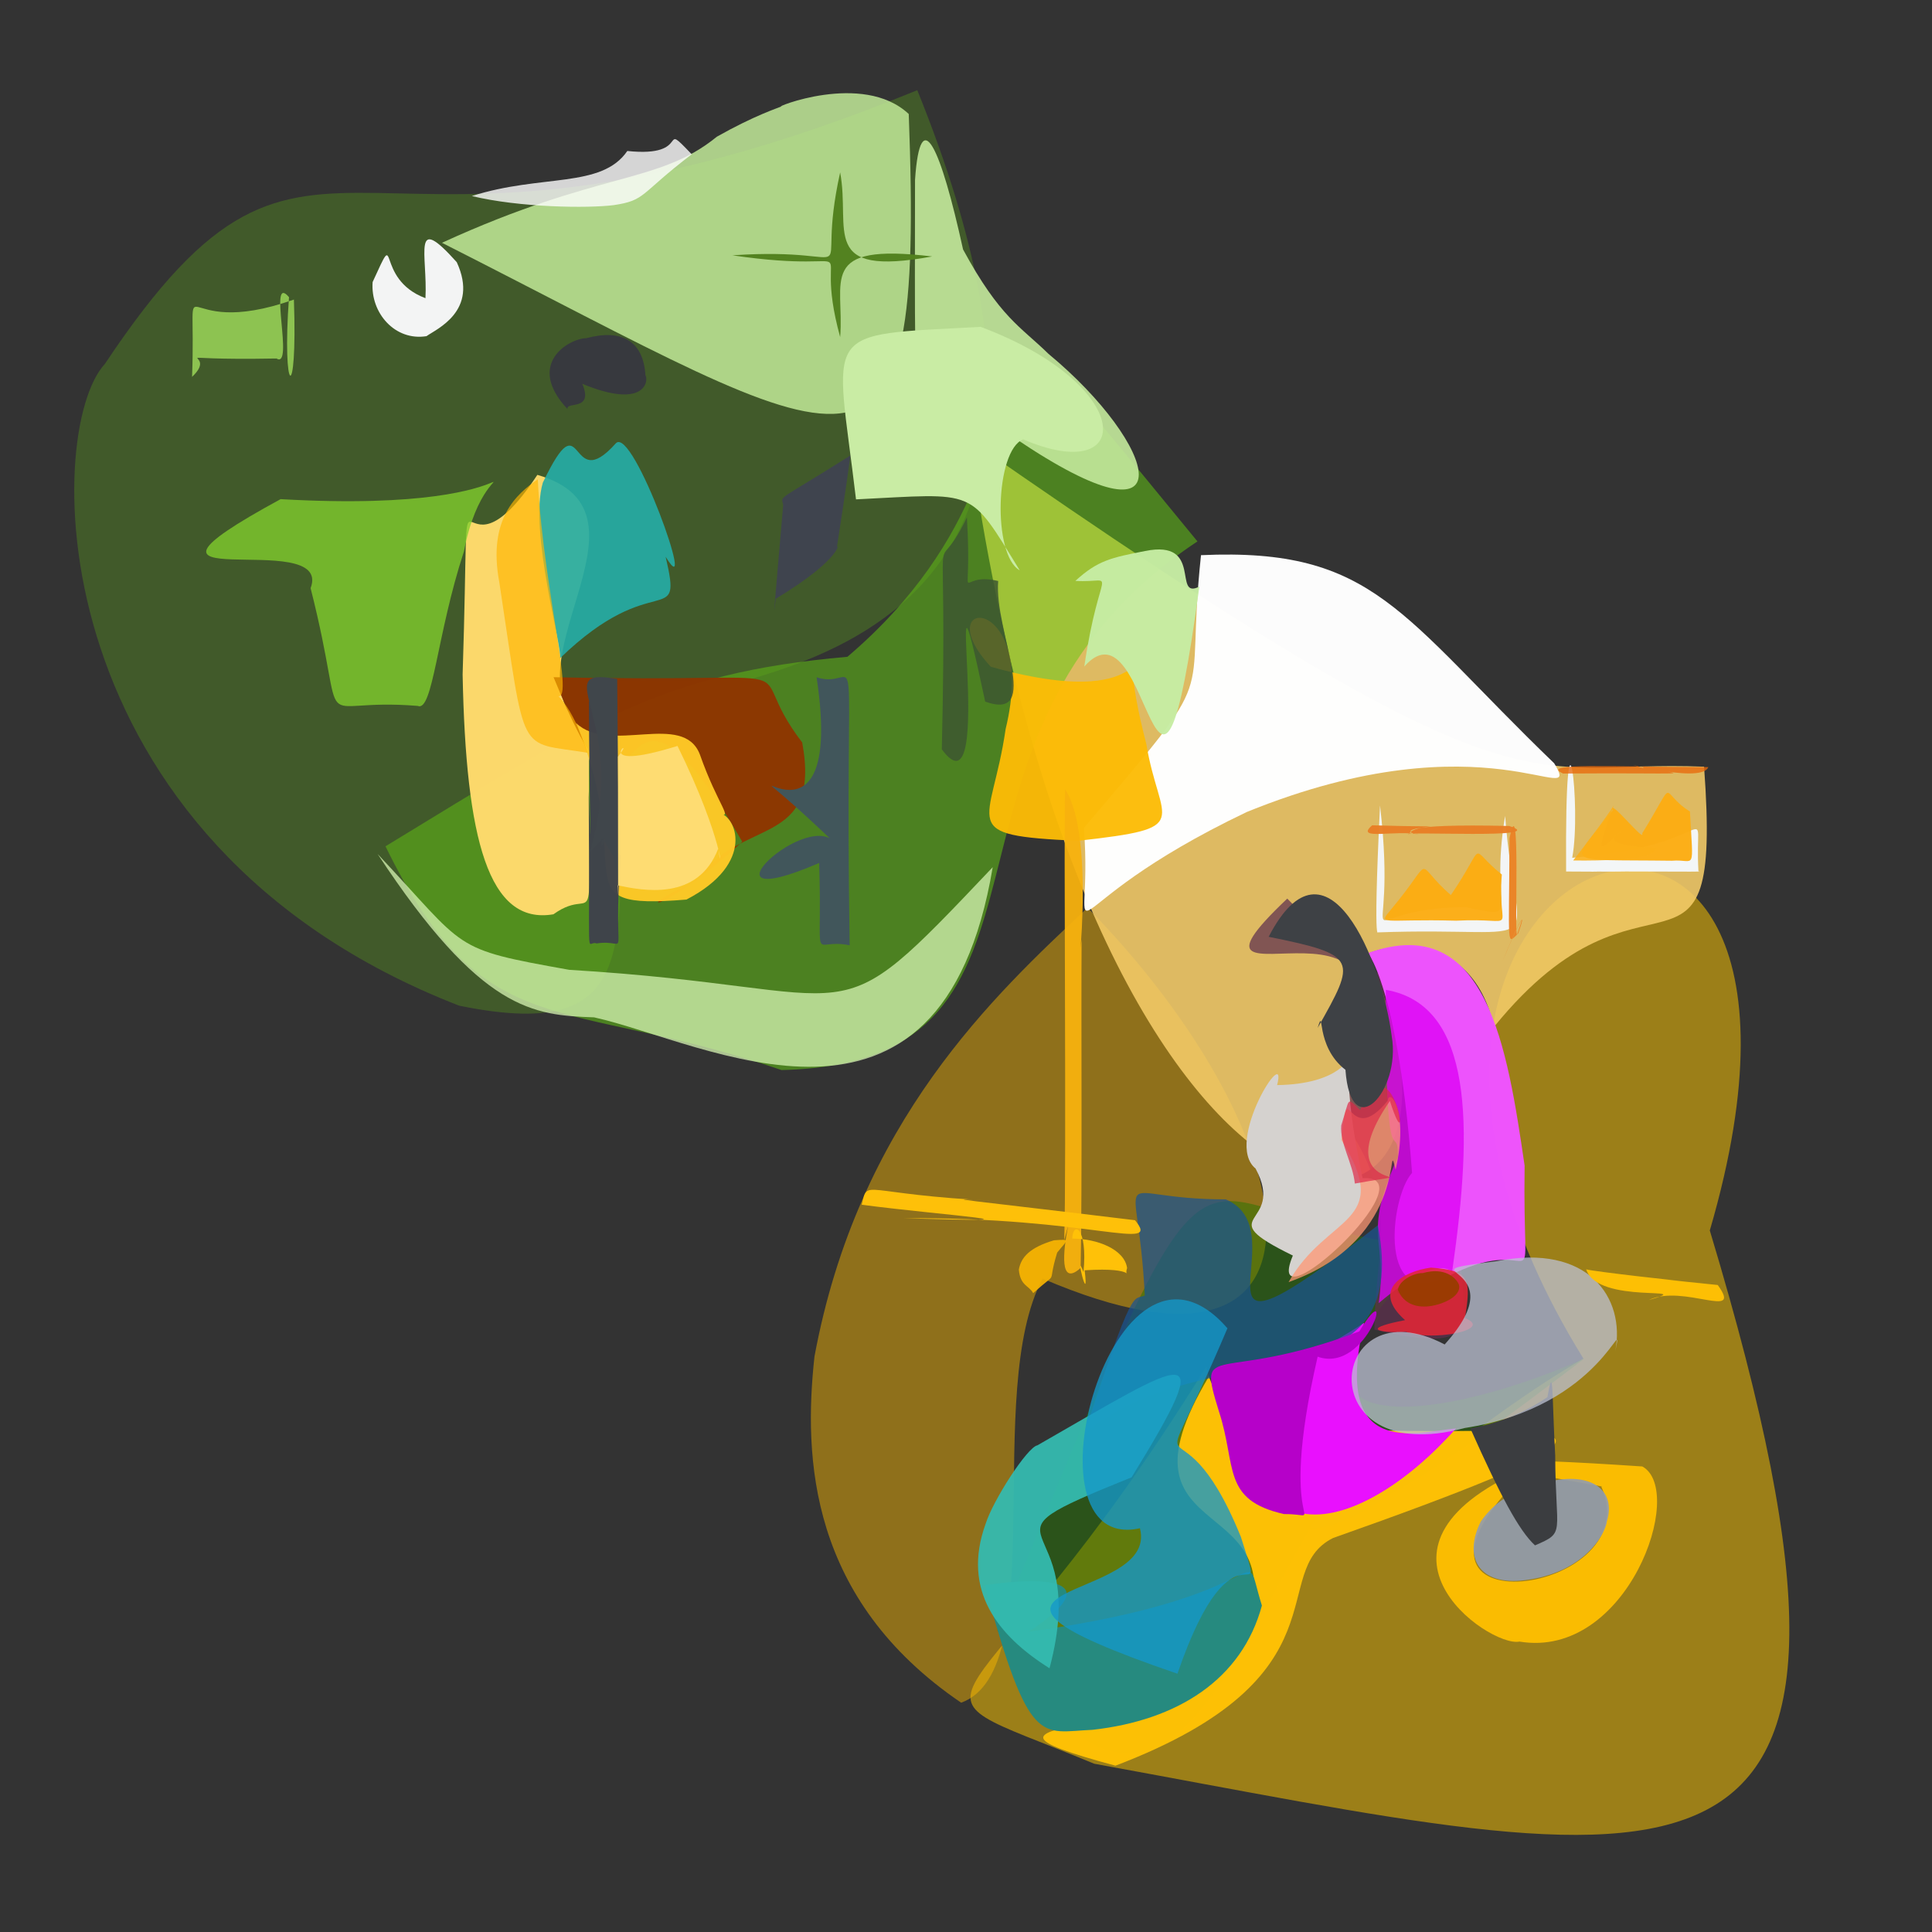 <?xml version="1.0" ?>
<svg xmlns="http://www.w3.org/2000/svg" version="1.1" width="512" height="512">
  <rect width="100%" height="100%" fill="#333333" stroke="none"/>
  <defs/>
  <g>
    <path d="M 453.115 326.089 C 511.146 518.625 446.967 495.967 289.989 467.41 C 232.137 443.515 256.347 464.434 319.649 362.224 C 340.451 440.309 361.145 394.22 419.617 360.04 C 334.346 222.106 498.852 169.724 453.115 326.089" stroke-width="0.0" fill="rgb(249, 193, 0)" opacity="0.532" stroke="rgb(206, 151, 82)" stroke-opacity="0.802" stroke-linecap="round" stroke-linejoin="round"/>
    <path d="M 276.295 338.842 C 260.239 368.961 278.91 442.379 254.722 451.235 C 214.412 423.825 212.919 386.339 215.844 359.502 C 227.409 297.161 263.531 263.706 288.217 240.544 C 348.026 301.608 358.803 374.24 276.295 338.842" stroke-width="0.0" fill="rgb(251, 185, 0)" opacity="0.462" stroke="rgb(35, 135, 13)" stroke-opacity="0.924" stroke-linecap="round" stroke-linejoin="round"/>
    <path d="M 451.596 203.182 C 456.519 270.08 436.102 222.674 395.934 272.121 C 388.676 240.605 357.329 253.599 362.5 253.426 C 404.415 346.206 289.686 350.497 256.917 116.53 C 406.394 220.855 402.488 201.077 451.596 203.182" stroke-width="0.0" fill="rgb(245, 204, 105)" opacity="0.879" stroke="rgb(237, 97, 174)" stroke-opacity="0.862" stroke-linecap="round" stroke-linejoin="round"/>
    <path d="M 317.338 143.481 C 238.25 195.835 290.486 281.558 207.134 283.576 C 148.605 263.552 128.32 277.704 102.156 224.279 C 156.126 191.409 175.043 178.38 224.575 174.058 C 297.062 112.361 234.746 43.075 317.338 143.481" stroke-width="0.0" fill="rgb(100, 202, 16)" opacity="0.517" stroke="rgb(141, 188, 248)" stroke-opacity="0.789" stroke-linecap="round" stroke-linejoin="round"/>
    <path d="M 163.741 190.157 C 163.875 247.805 173.194 277.045 121.666 266.508 C 9.862 223.066 11.394 114.073 27.799 96.437 C 85.269 10.138 91.093 86.125 243.087 23.898 C 307.788 183.765 187.843 176.682 163.741 190.157" stroke-width="0.0" fill="rgb(95, 171, 24)" opacity="0.332" stroke="rgb(199, 234, 70)" stroke-opacity="0.183" stroke-linecap="round" stroke-linejoin="round"/>
    <path d="M 411.874 202.278 C 419.858 215.337 394.086 189.278 330.396 215.193 C 275.325 241.479 289.975 255.904 287.244 219.407 C 324.685 175.261 313.775 189.195 318.279 147.125 C 364.292 145.047 371.098 162.995 411.874 202.278" stroke-width="0.0" fill="rgb(255, 255, 255)" opacity="0.984" stroke="rgb(99, 181, 49)" stroke-opacity="0.106" stroke-linecap="round" stroke-linejoin="round"/>
    <path d="M 303.782 197.118 C 307.258 218.426 316.978 219.316 285.624 222.83 C 252.999 221.326 262.753 219.183 266.504 193.19 C 275.419 156.497 245.063 157.852 262.576 176.698 C 313.467 190.95 293.823 159.012 303.782 197.118" stroke-width="0.0" fill="rgb(252, 187, 6)" opacity="0.96" stroke="rgb(179, 254, 243)" stroke-opacity="0.376" stroke-linecap="round" stroke-linejoin="round"/>
    <path d="M 435.223 388.625 C 446.938 394.98 431.301 439.785 402.678 435.037 C 394.526 436.707 355.565 409.321 406.071 388.398 C 358.301 433.074 437.612 423.841 424.375 393.981 C 428.796 394.255 353.423 383.131 435.223 388.625" stroke-width="0.0" fill="rgb(255, 191, 1)" opacity="0.95" stroke="rgb(229, 78, 241)" stroke-opacity="0.316" stroke-linecap="round" stroke-linejoin="round"/>
    <path d="M 419.954 359.979 C 373.529 395.337 362.945 400.967 349.691 400.77 C 326.396 438.606 305.385 504.701 264.318 432.05 C 329.388 274.495 307.249 324.508 380.404 330.694 C 326.434 383.235 378.593 378.426 419.954 359.979" stroke-width="0.0" fill="rgb(35, 117, 0)" opacity="0.49" stroke="rgb(231, 46, 211)" stroke-opacity="0.967" stroke-linecap="round" stroke-linejoin="round"/>
    <path d="M 353.264 407.592 C 335.521 416.535 357.902 444.208 295.603 467.925 C 244.222 454.035 310.626 462.631 328.391 436.602 C 347.263 393.172 291.907 412.172 320.394 364.754 C 329.762 397.734 499.252 356.055 353.264 407.592" stroke-width="0.0" fill="rgb(254, 193, 6)" opacity="0.986" stroke="rgb(144, 93, 21)" stroke-opacity="0.023" stroke-linecap="round" stroke-linejoin="round"/>
    <path d="M 156.154 194.135 C 155.531 255.103 159.227 233.272 146.665 242.295 C 129.444 245.231 123.456 222.469 122.6 178.756 C 124.92 106.376 119.278 160.796 142.406 125.843 C 177.501 135.966 131.178 178.047 156.154 194.135" stroke-width="0.0" fill="rgb(255, 219, 109)" opacity="0.975" stroke="rgb(37, 39, 229)" stroke-opacity="0.166" stroke-linecap="round" stroke-linejoin="round"/>
    <path d="M 391.238 293.002 C 375.204 339.444 407.474 362.619 364.247 352.367 C 364.284 330.179 372.504 315.746 351.81 292.036 C 387.69 222.779 303.127 274.223 341.138 238.138 C 385.289 283.523 384.505 242.7 391.238 293.002" stroke-width="0.0" fill="rgb(94, 48, 78)" opacity="0.723" stroke="rgb(170, 216, 41)" stroke-opacity="0.964" stroke-linecap="round" stroke-linejoin="round"/>
    <path d="M 176.403 147.557 C 181.047 167.383 173.464 150.107 148.342 174.509 C 149.405 172.486 140.045 140.83 143.85 127.92 C 154.98 104.691 150.395 131.894 163.211 117.471 C 167.761 112.713 185.191 161.864 176.403 147.557" stroke-width="0.0" fill="rgb(37, 172, 165)" opacity="0.914" stroke="rgb(52, 90, 127)" stroke-opacity="0.035" stroke-linecap="round" stroke-linejoin="round"/>
    <path d="M 264.531 153.977 C 263.379 167.077 276.446 191.406 261.09 185.939 C 248.758 128.142 264.636 219.008 249.592 198.588 C 251.29 127.1 246.457 157.374 256.243 137.125 C 257.804 163.524 252.745 151.051 264.531 153.977" stroke-width="0.0" fill="rgb(61, 87, 49)" opacity="0.844" stroke="rgb(71, 165, 50)" stroke-opacity="0.274" stroke-linecap="round" stroke-linejoin="round"/>
    <path d="M 212.591 196.764 C 217.773 224.96 196.144 216.327 184.409 233.496 C 165.696 242.029 175.111 242.716 196.701 223.07 C 159.15 157.404 172.009 241.766 146.699 179.463 C 221.828 181.125 195 173.831 212.591 196.764" stroke-width="0.0" fill="rgb(143, 53, 1)" opacity="0.961" stroke="rgb(130, 152, 131)" stroke-opacity="0.573" stroke-linecap="round" stroke-linejoin="round"/>
    <path d="M 122.941 146.169 C 115.75 168.03 114.739 188.787 110.704 187.074 C 81.244 184.656 92.834 197.366 82.314 155.868 C 88.649 139.151 23.135 160.12 74.363 132.277 C 151.209 136.683 129.442 111.944 122.941 146.169" stroke-width="0.0" fill="rgb(130, 207, 46)" opacity="0.779" stroke="rgb(119, 134, 227)" stroke-opacity="0.049" stroke-linecap="round" stroke-linejoin="round"/>
    <path d="M 385.872 378.526 C 373.421 392.638 357.057 403.379 345.059 401.043 C 340.283 395.382 334.474 398.2 333.531 375.166 C 332.12 360.541 341.275 364.206 361.5 350.533 C 352.985 386.791 375.117 379.63 385.872 378.526" stroke-width="0.0" fill="rgb(233, 16, 254)" opacity="0.999" stroke="rgb(110, 161, 35)" stroke-opacity="0.451" stroke-linecap="round" stroke-linejoin="round"/>
    <path d="M 404.039 308.905 C 403.432 349.578 409.237 325.739 384.762 337.728 C 364.794 348.909 368.281 317.335 374.209 310.825 C 370.007 254.95 360.101 250.396 362.585 252.548 C 394.071 241.288 399.454 277.783 404.039 308.905" stroke-width="0.0" fill="rgb(240, 84, 255)" opacity="0.982" stroke="rgb(53, 217, 221)" stroke-opacity="0.341" stroke-linecap="round" stroke-linejoin="round"/>
    <path d="M 334.417 425.488 C 329.12 445.044 312.117 455.897 289.537 458.42 C 275.743 458.976 272.862 463.607 260.989 420.091 C 277.458 417.661 293.714 418.511 272.667 432.399 C 340.875 423.081 328.377 406.142 334.417 425.488" stroke-width="0.0" fill="rgb(38, 138, 127)" opacity="1.0" stroke="rgb(179, 148, 208)" stroke-opacity="0.573" stroke-linecap="round" stroke-linejoin="round"/>
    <path d="M 425.856 403.157 C 425.43 406.662 419.648 416.876 404.086 418.755 C 392.04 420.293 387.615 412.804 392.435 403.205 C 400.309 392.033 410.636 394.91 410.193 392.707 C 421.893 389.86 428.322 395.046 425.856 403.157" stroke-width="0.0" fill="rgb(145, 156, 175)" opacity="0.902" stroke="rgb(118, 162, 64)" stroke-opacity="0.307" stroke-linecap="round" stroke-linejoin="round"/>
    <path d="M 286.64 248.91 C 286.48 270.242 286.825 314.056 286.383 336.012 C 275.039 346.294 290.357 298.216 282.027 328.694 C 282.67 310.344 281.843 216.452 282.277 209.2 C 292.013 223.979 282.889 279.244 286.64 248.91" stroke-width="0.0" fill="rgb(247, 177, 13)" opacity="0.941" stroke="rgb(99, 153, 213)" stroke-opacity="0.742" stroke-linecap="round" stroke-linejoin="round"/>
    <path d="M 361.099 312.217 C 379.468 311.175 334.12 353.075 342.62 332.736 C 319.914 321.646 341.048 325.269 332.74 309.677 C 324.185 302.698 341.465 275.952 338.443 287.564 C 371.814 287.042 349.653 258.524 361.099 312.217" stroke-width="0.0" fill="rgb(213, 210, 207)" opacity="1.0" stroke="rgb(57, 90, 253)" stroke-opacity="0.545" stroke-linecap="round" stroke-linejoin="round"/>
    <path d="M 225.162 250.508 C 214.504 248.357 218.036 257.784 217.086 228.698 C 182.149 243.739 215.116 212.895 221.807 223.981 C 181.613 185.427 225.217 237.767 216.403 179.477 C 228.755 183.678 223.748 159.178 225.162 250.508" stroke-width="0.0" fill="rgb(65, 86, 91)" opacity="1.0" stroke="rgb(90, 50, 49)" stroke-opacity="0.405" stroke-linecap="round" stroke-linejoin="round"/>
    <path d="M 412.145 385.664 C 412.21 406.743 415.074 405.984 406.789 409.54 C 402.548 405.605 397.729 396.634 389.641 378.506 C 384.023 378.899 397.023 379.185 410.091 370.242 C 411.712 360.941 411.235 368.942 412.145 385.664" stroke-width="0.0" fill="rgb(59, 61, 64)" opacity="1.0" stroke="rgb(163, 146, 201)" stroke-opacity="0.64" stroke-linecap="round" stroke-linejoin="round"/>
    <path d="M 384.891 336.584 C 385.014 338.685 383.264 330.271 365.378 345.341 C 367.844 327.609 360.727 328.158 370.469 306.592 C 370.44 295.886 367.082 316.454 367.243 262.317 C 390.471 266.337 390.389 298.367 384.891 336.584" stroke-width="0.0" fill="rgb(220, 0, 245)" opacity="0.771" stroke="rgb(147, 139, 190)" stroke-opacity="0.376" stroke-linecap="round" stroke-linejoin="round"/>
    <path d="M 365.132 324.712 C 374.719 373.725 320.038 352.751 287.373 379.897 C 300.52 339.692 300.261 344.696 303.374 343.323 C 301.56 306.329 292.914 317.879 324.843 317.842 C 345.477 326.559 308.052 369.596 365.132 324.712" stroke-width="0.0" fill="rgb(26, 83, 145)" opacity="0.721" stroke="rgb(236, 240, 51)" stroke-opacity="0.445" stroke-linecap="round" stroke-linejoin="round"/>
    <path d="M 349.191 359.535 C 337.913 408.356 352.82 401.141 340.293 401.247 C 323.717 397.503 327.769 388.589 323.081 374.198 C 316.981 354.506 322.325 367.194 360.225 352.835 C 370.213 336.212 362.579 364.278 349.191 359.535" stroke-width="0.0" fill="rgb(182, 1, 201)" opacity="0.997" stroke="rgb(169, 175, 107)" stroke-opacity="0.795" stroke-linecap="round" stroke-linejoin="round"/>
    <path d="M 299.89 391.498 C 253.934 409.998 289.625 399.065 278.132 442.111 C 264.388 433.475 254.842 421.46 261.179 403.89 C 263.134 397.627 272.262 383.475 274.93 383.023 C 314.789 360.184 323.469 353.217 299.89 391.498" stroke-width="0.0" fill="rgb(52, 186, 176)" opacity="0.945" stroke="rgb(73, 6, 146)" stroke-opacity="0.078" stroke-linecap="round" stroke-linejoin="round"/>
    <path d="M 317.844 155.457 C 306.315 241.056 305.181 156.607 287.351 176.631 C 291.469 148.542 296.474 154.654 284.98 153.945 C 290.941 148.485 294.511 147.788 303.449 146.025 C 319.087 142.86 310.612 159.063 317.844 155.457" stroke-width="0.0" fill="rgb(199, 237, 164)" opacity="0.965" stroke="rgb(16, 166, 213)" stroke-opacity="0.322" stroke-linecap="round" stroke-linejoin="round"/>
    <path d="M 328.841 407.272 C 336.191 430.621 327.396 398.792 312.037 443.554 C 239.543 418.744 307.461 425.295 302.093 405.001 C 269.565 412.255 294.997 317.29 325.286 352.002 C 303.282 404.044 311.585 364.835 328.841 407.272" stroke-width="0.0" fill="rgb(21, 152, 202)" opacity="0.784" stroke="rgb(254, 54, 118)" stroke-opacity="0.019" stroke-linecap="round" stroke-linejoin="round"/>
    <path d="M 450.109 230.903 C 448.905 210.053 456.899 224.221 416.651 227.327 C 419.197 214.089 414.68 177.547 415.036 230.959 C 435.268 231.128 438.14 230.672 421.156 231.025 C 425.339 230.794 454.284 231.157 450.109 230.903" stroke-width="0.0" fill="rgb(244, 248, 254)" opacity="0.952" stroke="rgb(31, 27, 170)" stroke-opacity="0.584" stroke-linecap="round" stroke-linejoin="round"/>
    <path d="M 190.343 215.406 C 195.025 215.848 200.557 228.723 181.922 238.393 C 147.639 241.248 169.317 231.4 152.624 191.587 C 161.55 200.081 181.078 188.367 185.489 199.98 C 190.251 213.525 194.695 217.43 190.343 215.406" stroke-width="0.0" fill="rgb(255, 201, 39)" opacity="0.964" stroke="rgb(228, 182, 123)" stroke-opacity="0.019" stroke-linecap="round" stroke-linejoin="round"/>
    <path d="M 171.043 99.424 C 171.981 100.952 170.889 108.568 154.317 101.715 C 157.423 109.124 149.874 106.248 150.401 108.411 C 139.15 96.4 150.837 89.699 155.391 89.617 C 164.972 87.061 170.494 90.525 171.043 99.424" stroke-width="0.0" fill="rgb(55, 56, 63)" opacity="0.956" stroke="rgb(118, 57, 189)" stroke-opacity="0.001" stroke-linecap="round" stroke-linejoin="round"/>
    <path d="M 121.047 69.484 C 127.033 82.464 115.575 87.231 113.031 89.084 C 104.74 90.44 98.139 82.988 98.749 74.745 C 106.014 58.887 98.869 73.827 112.753 79.021 C 113.336 67.545 109.013 56.04 121.047 69.484" stroke-width="0.0" fill="rgb(243, 244, 244)" opacity="1.0" stroke="rgb(75, 79, 123)" stroke-opacity="0.952" stroke-linecap="round" stroke-linejoin="round"/>
    <path d="M 388.226 349.31 C 397.119 352.835 374.824 356.374 370.55 351.665 C 384.83 353.519 351.117 353.994 372.356 349.848 C 363.285 341.837 371.846 336.9 379.21 335.927 C 389.26 336.674 390.021 338.542 388.226 349.31" stroke-width="0.0" fill="rgb(226, 38, 54)" opacity="0.87" stroke="rgb(161, 17, 66)" stroke-opacity="0.741" stroke-linecap="round" stroke-linejoin="round"/>
    <path d="M 447.855 215.061 C 448.734 231.741 449.36 227.568 443.103 228.103 C 412.969 227.703 415.934 229.692 427.326 214.775 C 426.138 211.065 436.024 223.619 435.194 220.847 C 444.814 205.316 439.277 209.694 447.855 215.061" stroke-width="0.0" fill="rgb(252, 174, 20)" opacity="0.973" stroke="rgb(247, 143, 101)" stroke-opacity="0.234" stroke-linecap="round" stroke-linejoin="round"/>
    <path d="M 164.513 226.765 C 162.107 257.211 167.403 248.575 158.102 250.021 C 155.117 248.855 156.479 259.019 155.998 209.62 C 156.871 236.621 156.137 210.495 156.069 185.799 C 167.652 198.192 156.334 217.817 164.513 226.765" stroke-width="0.0" fill="rgb(63, 67, 75)" opacity="0.973" stroke="rgb(204, 102, 9)" stroke-opacity="0.496" stroke-linecap="round" stroke-linejoin="round"/>
    <path d="M 398.869 216.231 C 401.867 255.019 412.616 245.374 364.964 247.097 C 365.737 244.913 363.595 256.877 365.725 213.46 C 370.908 258.005 355.37 240.504 388.393 240.388 C 404.087 243.626 394.518 242.241 398.869 216.231" stroke-width="0.0" fill="rgb(244, 247, 250)" opacity="0.974" stroke="rgb(189, 140, 95)" stroke-opacity="0.394" stroke-linecap="round" stroke-linejoin="round"/>
    <path d="M 428.068 358.061 C 430.548 346.243 425.08 372.758 388.116 378.446 C 346.387 389.678 351.828 339.991 382.854 356.294 C 402.981 333.936 369.268 337.811 396.665 334.208 C 420.941 329.369 430.803 344.018 428.068 358.061" stroke-width="0.0" fill="rgb(187, 192, 210)" opacity="0.753" stroke="rgb(251, 112, 203)" stroke-opacity="0.277" stroke-linecap="round" stroke-linejoin="round"/>
    <path d="M 455.221 340.54 C 462.093 350.046 446.162 340.172 436.935 344.518 C 450.746 340.594 423.339 345.891 420.361 336.392 C 422.259 336.949 445.574 339.602 452.252 340.167 C 433.64 338.341 442.877 339.254 455.221 340.54" stroke-width="0.0" fill="rgb(255, 192, 5)" opacity="0.983" stroke="rgb(170, 115, 18)" stroke-opacity="0.03" stroke-linecap="round" stroke-linejoin="round"/>
    <path d="M 240.828 30.215 C 244.916 139.585 229.037 121.048 117.13 64.341 C 158.958 45.159 174.413 48.909 189.979 36.223 C 199.962 30.593 206.094 28.642 207.136 28.191 C 204.347 28.831 228.613 18.741 240.828 30.215" stroke-width="0.0" fill="rgb(196, 236, 154)" opacity="0.832" stroke="rgb(111, 181, 248)" stroke-opacity="0.084" stroke-linecap="round" stroke-linejoin="round"/>
    <path d="M 452.713 203.289 C 426.769 203.238 407.704 202.084 414.243 204.996 C 448.957 204.732 448.103 205.749 435.491 203.304 C 435.525 202.232 435.387 205.738 435.547 203.554 C 424.42 200.347 450.915 208.243 452.713 203.289" stroke-width="0.0" fill="rgb(233, 103, 10)" opacity="0.764" stroke="rgb(30, 63, 156)" stroke-opacity="0.977" stroke-linecap="round" stroke-linejoin="round"/>
    <path d="M 398.004 231.756 C 396.686 248.167 403.31 243.097 385.875 243.994 C 366.167 243.455 364.945 245.474 368.767 240.86 C 380.734 226.563 374.105 228.226 384.496 237.198 C 394.398 222.71 388.653 224.346 398.004 231.756" stroke-width="0.0" fill="rgb(252, 173, 18)" opacity="0.961" stroke="rgb(113, 95, 97)" stroke-opacity="0.636" stroke-linecap="round" stroke-linejoin="round"/>
    <path d="M 277.855 93.773 C 306.903 117.816 315.536 147.516 269.131 116.233 C 240.007 110.283 242.557 126.969 242.491 47.667 C 243.919 26.819 249.315 39.228 255.221 66.108 C 265.032 84.204 270.47 86.532 277.855 93.773" stroke-width="0.0" fill="rgb(195, 232, 155)" opacity="0.907" stroke="rgb(104, 58, 247)" stroke-opacity="0.597" stroke-linecap="round" stroke-linejoin="round"/>
    <path d="M 300.786 323.369 C 307.919 332.007 289.217 322.457 239.519 322.849 C 282.276 324.127 250.862 322.215 228.358 319.272 C 230.106 312.072 227.809 316.536 263.958 318.263 C 245.709 317.201 255.988 317.912 300.786 323.369" stroke-width="0.0" fill="rgb(254, 192, 9)" opacity="0.999" stroke="rgb(71, 99, 2)" stroke-opacity="0.126" stroke-linecap="round" stroke-linejoin="round"/>
    <path d="M 369.852 309.963 C 367.107 299.076 374.189 328.201 341.485 339.778 C 351.665 321.729 369.431 324.558 355.481 302.086 C 357.226 283.142 356.901 305.108 367.777 291.67 C 368.107 288.229 373.45 294.297 369.852 309.963" stroke-width="0.0" fill="rgb(255, 151, 115)" opacity="0.742" stroke="rgb(205, 240, 204)" stroke-opacity="0.423" stroke-linecap="round" stroke-linejoin="round"/>
    <path d="M 183.312 40.886 C 169.421 51.467 171.25 53.083 162.653 54.36 C 155.865 55.223 137.756 55.026 125.047 51.954 C 143.456 46.077 159.403 50.007 166.247 40.01 C 183.873 41.882 174.292 31.456 183.312 40.886" stroke-width="0.0" fill="rgb(255, 255, 255)" opacity="0.796" stroke="rgb(200, 206, 46)" stroke-opacity="0.631" stroke-linecap="round" stroke-linejoin="round"/>
    <path d="M 263.08 229.812 C 249.41 311.29 186.737 276.066 157.447 269.61 C 141.35 269.048 127.531 268.053 100.076 226.316 C 124.067 251.854 119.135 251.351 150.875 257.017 C 232.505 261.903 218.327 277.013 263.08 229.812" stroke-width="0.0" fill="rgb(212, 242, 177)" opacity="0.758" stroke="rgb(95, 187, 186)" stroke-opacity="0.218" stroke-linecap="round" stroke-linejoin="round"/>
    <path d="M 162.61 227.019 C 157.679 218.586 160.402 223.725 158.994 224.876 C 161.092 221.898 160.905 220.767 156.272 225.844 C 167.072 190.442 144.37 176.55 163.565 179.938 C 163.983 234.121 164.652 240.778 162.61 227.019" stroke-width="0.0" fill="rgb(64, 70, 75)" opacity="1.0" stroke="rgb(105, 99, 111)" stroke-opacity="0.345" stroke-linecap="round" stroke-linejoin="round"/>
    <path d="M 221.744 145.275 C 222.234 143.224 223.945 147.62 205.597 158.664 C 204.957 164.061 204.86 164.916 207.554 133.817 C 207.06 131.124 205.397 133.313 225.387 120.695 C 225.786 114.991 226.642 113.95 221.744 145.275" stroke-width="0.0" fill="rgb(63, 65, 85)" opacity="0.855" stroke="rgb(74, 24, 62)" stroke-opacity="0.728" stroke-linecap="round" stroke-linejoin="round"/>
    <path d="M 368.331 291.764 C 350.158 318.207 383.223 309.286 359.049 313.658 C 358.502 308.247 355.026 302.985 355.442 298.241 C 357.861 290.694 356.743 290.644 360.459 294.188 C 369.241 273.931 374.514 311.006 368.331 291.764" stroke-width="0.0" fill="rgb(221, 40, 72)" opacity="0.691" stroke="rgb(153, 232, 192)" stroke-opacity="0.189" stroke-linecap="round" stroke-linejoin="round"/>
    <path d="M 247.04 67.965 C 216.285 64.275 223.861 74.43 222.653 89.33 C 214.494 59.748 232.71 73.354 194.086 67.659 C 231.26 65.138 215.447 78.058 222.651 45.689 C 225.481 60.943 216.899 73.492 247.04 67.965" stroke-width="0.0" fill="rgb(82, 129, 30)" opacity="0.977" stroke="rgb(18, 11, 206)" stroke-opacity="0.927" stroke-linecap="round" stroke-linejoin="round"/>
    <path d="M 298.688 336.039 C 297.602 339.411 302.291 335.667 287.444 336.643 C 288.738 347.255 284.593 330.28 287.133 337.12 C 288.304 325.223 284.317 323.464 284.165 328.246 C 290.781 328.248 298.015 331.096 298.688 336.039" stroke-width="0.0" fill="rgb(255, 193, 8)" opacity="1.0" stroke="rgb(232, 182, 154)" stroke-opacity="0.38" stroke-linecap="round" stroke-linejoin="round"/>
    <path d="M 400.036 222.126 C 403.094 207.287 401.214 248.979 402.05 247.645 C 405.297 238.622 401.04 247.649 398.258 254.591 C 402.998 243.182 404.669 240.778 402.342 247.371 C 399.187 250.351 399.905 251.804 400.036 222.126" stroke-width="0.0" fill="rgb(234, 133, 40)" opacity="0.999" stroke="rgb(151, 94, 69)" stroke-opacity="0.89" stroke-linecap="round" stroke-linejoin="round"/>
    <path d="M 145.784 182.715 C 145.258 182.846 150.477 183.388 155.709 199.495 C 136.854 196.359 139.515 201.574 132.33 154.35 C 129.148 137.439 137.016 130.833 142.528 127.009 C 144.006 158.471 154.317 192.818 145.784 182.715" stroke-width="0.0" fill="rgb(254, 181, 0)" opacity="0.664" stroke="rgb(27, 113, 250)" stroke-opacity="0.905" stroke-linecap="round" stroke-linejoin="round"/>
    <path d="M 280.162 331.948 C 277.267 341.423 280.991 336.23 273.802 342.699 C 272.685 340.636 270.379 340.797 270.003 336.462 C 270.569 333.261 272.778 330.63 279.314 328.693 C 283.935 328.353 282.954 328.461 280.162 331.948" stroke-width="0.0" fill="rgb(250, 182, 0)" opacity="0.902" stroke="rgb(52, 33, 56)" stroke-opacity="0.583" stroke-linecap="round" stroke-linejoin="round"/>
    <path d="M 376.041 221.228 C 370.46 219.732 358.72 222.934 363.652 218.711 C 390.458 219.519 374.403 217.872 373.309 221.173 C 371.211 220.14 411.637 222.477 399.929 218.893 C 370.317 218.204 371.911 220.646 376.041 221.228" stroke-width="0.0" fill="rgb(233, 127, 38)" opacity="0.969" stroke="rgb(26, 59, 88)" stroke-opacity="0.392" stroke-linecap="round" stroke-linejoin="round"/>
    <path d="M 368.834 274.699 C 371.291 289.22 357.995 303.617 356.556 283.514 C 348.281 277.145 351.134 266.231 349.195 272.409 C 359.433 254.292 360.077 253.063 336.208 248.263 C 351.579 218.582 366.367 254.759 368.834 274.699" stroke-width="0.0" fill="rgb(62, 65, 69)" opacity="1.0" stroke="rgb(118, 211, 91)" stroke-opacity="0.517" stroke-linecap="round" stroke-linejoin="round"/>
    <path d="M 76.59 78.753 C 70.902 72.051 78.055 97.94 73.261 95.005 C 39.264 95.62 58.871 92.365 50.899 99.875 C 52.141 66.25 45.023 90.983 77.888 79.389 C 78.898 107.853 74.666 104.866 76.59 78.753" stroke-width="0.0" fill="rgb(141, 195, 81)" opacity="1.0" stroke="rgb(55, 171, 246)" stroke-opacity="0.242" stroke-linecap="round" stroke-linejoin="round"/>
    <path d="M 386.628 340.426 C 387.503 343.728 381.6 346.03 378.075 346.229 C 369.821 346.699 370.1 338.327 370.585 342.99 C 369.535 340.106 374.088 337.338 377.063 337.372 C 382.757 335.74 385.84 338.529 386.628 340.426" stroke-width="0.0" fill="rgb(153, 60, 0)" opacity="0.967" stroke="rgb(75, 246, 238)" stroke-opacity="0.305" stroke-linecap="round" stroke-linejoin="round"/>
    <path d="M 190.35 224.845 C 184.969 239.004 170.166 235.988 163.662 234.616 C 163.83 234.865 163.843 250.31 163.763 200.504 C 169.437 193.611 154.844 205.301 179.548 197.684 C 192.006 223.046 191.373 232.642 190.35 224.845" stroke-width="0.0" fill="rgb(254, 220, 115)" opacity="0.979" stroke="rgb(125, 8, 246)" stroke-opacity="0.908" stroke-linecap="round" stroke-linejoin="round"/>
    <path d="M 271.148 116.429 C 263.734 119.388 262.992 147.107 270.231 151.134 C 256.617 129.018 259.099 130.757 226.851 132.339 C 221.404 86.149 216.712 88.983 259.878 86.62 C 301.27 102.114 300.812 129.171 271.148 116.429" stroke-width="0.0" fill="rgb(201, 236, 164)" opacity="1.0" stroke="rgb(249, 218, 191)" stroke-opacity="0.43" stroke-linecap="round" stroke-linejoin="round"/>
    <path d="M 429.601 220.438 C 427.251 221.578 424.483 224.158 438.801 224.665 C 439.035 226.273 434.884 228.245 416.912 228.036 C 418.407 226.13 425.773 216.607 427.685 213.407 C 421.139 230.955 425.938 222.62 429.601 220.438" stroke-width="0.0" fill="rgb(252, 175, 23)" opacity="0.888" stroke="rgb(118, 8, 70)" stroke-opacity="0.786" stroke-linecap="round" stroke-linejoin="round"/>
  </g>
</svg>
